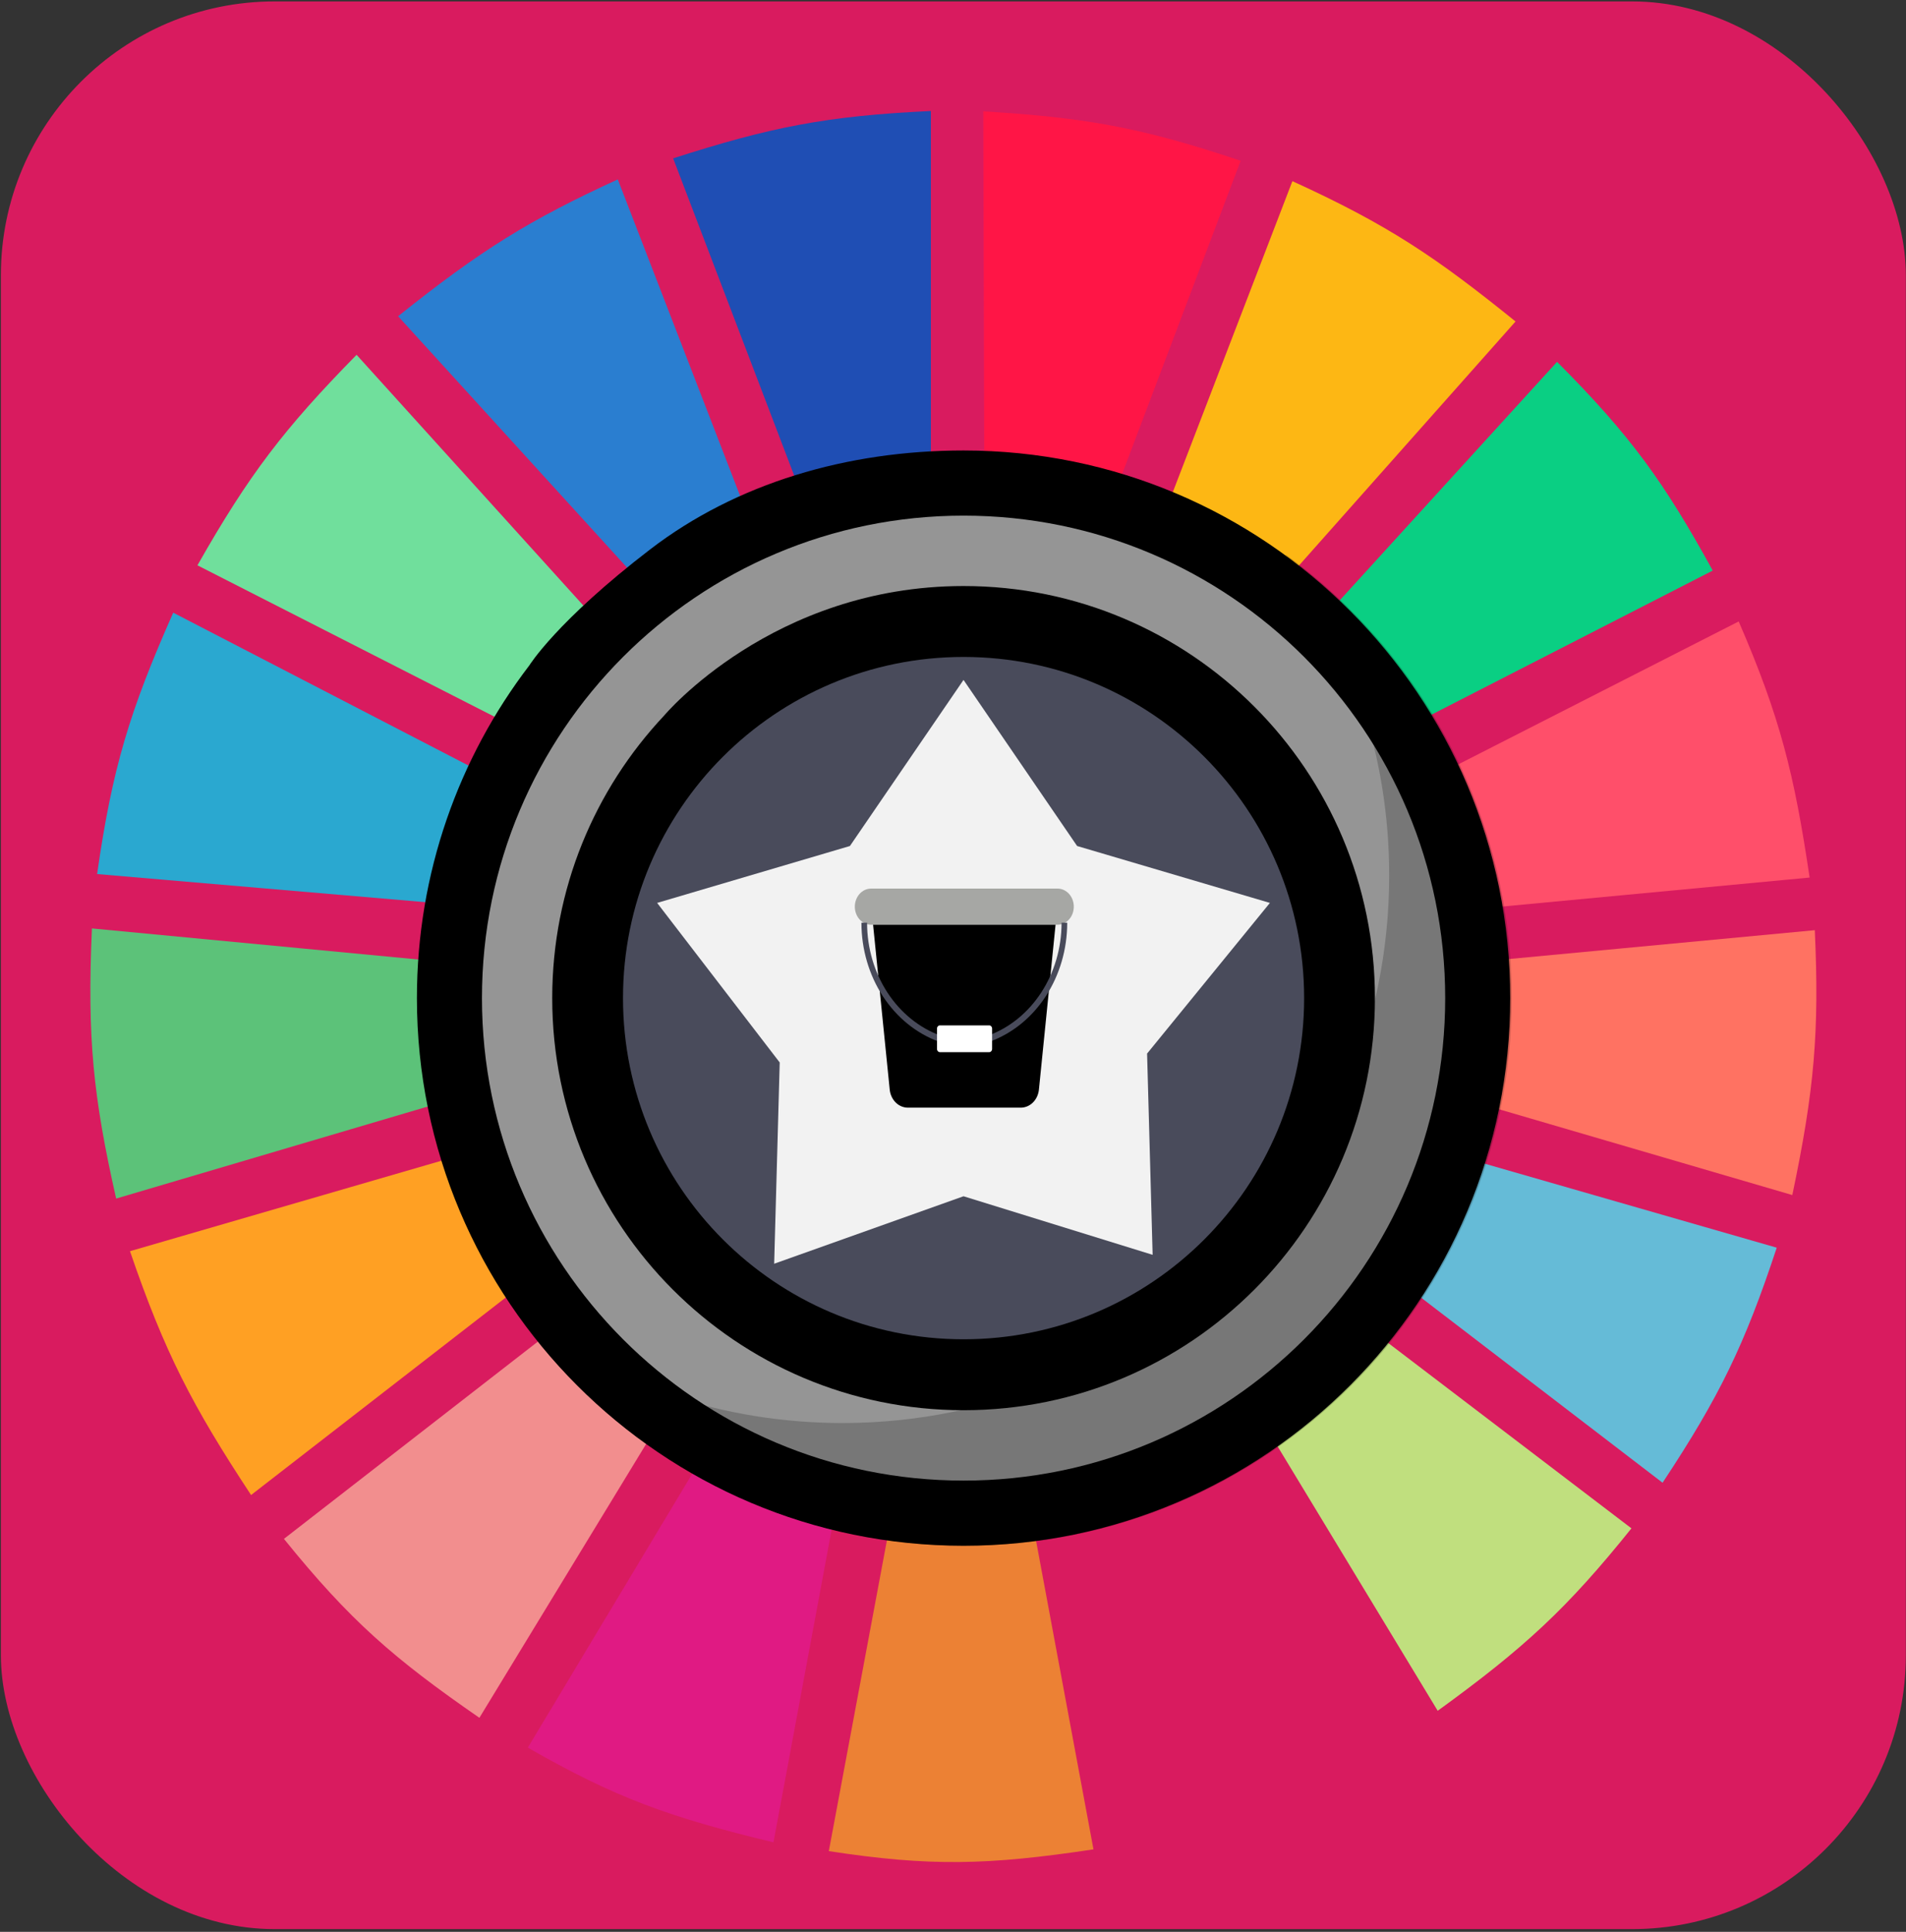 <svg width="686" height="695" viewBox="0 0 686 695" fill="none" xmlns="http://www.w3.org/2000/svg">
<rect x="0" y="0" width="686" height="695" fill="#333333" stroke="none"/>
<rect x="0.318" y="0.51" width="685.626" height="693.507" rx="98.51" fill="#D91B5F"/>
<g clip-path="url(#clip0)">
<path d="M290.213 182.552L242.274 56.968C277.085 45.79 297.241 41.702 335.039 39.929V174.979C317.074 175.986 307.231 177.608 290.213 182.552Z" fill="#1F4EB4"/>
<path d="M354.27 174.716L353.902 40.06C390.353 42.266 410.614 45.769 446.531 57.841L398.797 183.926C381.668 178.343 371.905 176.281 354.27 174.716Z" fill="#FF1546"/>
<path d="M416.594 191.387L465.155 65.172C499.681 80.925 516.829 92.527 545.468 115.658L455.816 216.63C441.797 205.425 433.413 199.685 416.594 191.387Z" fill="#FDB714"/>
<path d="M469.516 229.883L560.412 130.173C587.077 156.914 598.982 173.556 616.444 205.271L496.909 266.485C487.678 250.99 481.804 242.879 469.516 229.883Z" fill="#0ACF83"/>
<path d="M505.626 284.787L625.784 223.572C640.673 257.963 645.757 278.3 651.31 315.709L517.455 328.331C514.83 310.87 512.238 301.345 505.626 284.787Z" fill="#FF4F6A"/>
<path d="M515.585 392.07C518.582 375.303 519.537 365.559 519.32 347.263L653.175 334.642C654.837 371.327 653.011 392.176 645.082 429.934L515.585 392.07Z" fill="#FF7262"/>
<path d="M491.304 451.391C500.081 436.974 504.214 428.306 509.981 411.633L639.478 448.866C627.891 483.89 618.899 502.407 598.387 533.431L491.304 451.391Z" fill="#65BBD7"/>
<path d="M587.182 549.839L479.476 467.799C467.642 481.294 460.531 488.17 447.102 499.353L517.453 615.471C548.608 592.892 564.055 578.655 587.182 549.839Z" fill="#C0DF7E"/>
<path d="M500.022 626.199L429.67 510.712C414.407 518.425 405.468 522.239 388.58 527.751L413.483 661.539C449.161 652.545 468.121 644.77 500.022 626.199Z" fill="#D91B5F"/>
<path d="M323.209 532.799C340.955 533.962 350.906 533.615 368.657 531.537L393.56 665.325C355.497 671.061 334.582 671.531 298.306 665.956L323.209 532.799Z" fill="#EC8134"/>
<path d="M189.977 628.724L259.706 512.605C275.514 520.874 285.104 524.393 303.286 529.013L278.383 662.802C240.739 653.76 221.154 646.611 189.977 628.724Z" fill="#E01A83"/>
<path d="M102.191 553.625L208.653 470.954C220.524 484.922 228.245 491.587 242.894 502.508L172.543 617.995C141.749 596.71 125.978 583.045 102.191 553.625Z" fill="#F28E8E"/>
<path d="M90.364 537.849C69.188 505.697 59.305 486.663 46.783 450.129L175.035 412.896C181.44 430.145 186.298 439.481 196.202 455.809L90.364 537.849Z" fill="#FFA023"/>
<path d="M41.802 431.197C33.563 394.674 31.331 373.488 33.086 334.011L165.695 346.632C165.357 366.183 166.4 376.346 170.053 393.332L41.802 431.197Z" fill="#5CC279"/>
<path d="M34.954 314.447L167.564 325.807C171.243 308.411 174.001 298.727 180.638 281.631L62.348 220.417C46.626 255.877 40.392 276.407 34.954 314.447Z" fill="#2AA8D0"/>
<path d="M71.064 203.378C89.6 170.743 102.228 154.237 128.342 127.648L217.993 226.727C205.862 239.694 199.743 247.866 189.977 263.961L71.064 203.378Z" fill="#70DF9C"/>
<path d="M233.558 212.844C247.009 202.706 255.101 197.631 270.913 190.125L222.352 64.541C190.752 79.055 173.402 89.681 143.284 113.765L233.558 212.844Z" fill="#2A7ED0"/>
<path d="M234.098 197.573C265.043 173.86 304.88 162.065 346.804 162.065C455.467 162.065 543.556 250.273 543.556 359.084C543.556 467.896 455.467 556.103 346.805 556.103C238.142 556.103 150.053 467.895 150.053 359.084C150.053 314.061 165.135 272.564 190.516 239.385C190.516 239.385 200.359 223.428 234.098 197.573Z" fill="black"/>
<path d="M346.806 532.659C442.54 532.659 520.148 454.945 520.148 359.081C520.148 263.217 442.54 185.504 346.806 185.504C251.072 185.504 173.464 263.217 173.464 359.081C173.464 454.945 251.072 532.659 346.806 532.659Z" fill="#959595"/>
<path d="M346.805 210.831C428.572 210.831 494.856 277.206 494.856 359.083C494.856 440.961 428.572 507.336 346.805 507.336C265.038 507.336 198.754 440.96 198.754 359.083C198.754 319.768 214.037 284.027 238.979 257.492C238.979 257.492 278.006 210.831 346.805 210.831Z" fill="black"/>
<path d="M346.803 481.82C414.498 481.82 469.375 426.869 469.375 359.082C469.375 291.296 414.498 236.344 346.803 236.344C279.109 236.344 224.231 291.296 224.231 359.082C224.231 426.869 279.109 481.82 346.803 481.82Z" fill="#494B5B"/>
<path d="M346.787 244.605L387.673 304.358L457.059 324.832L412.856 379.031L414.851 451.437L346.787 430.366L278.635 454.642L280.631 382.236L236.514 324.832L305.9 304.358L346.787 244.605Z" fill="#F2F2F2"/>
<path opacity="0.2" d="M462.655 199.453C486.137 231.901 499.99 271.791 499.99 314.927C499.99 423.738 411.902 511.946 303.239 511.946C260.161 511.946 220.325 498.072 187.921 474.56C223.671 523.962 281.751 556.105 347.337 556.105C456.001 556.104 544.09 467.896 544.09 359.086C544.09 293.411 511.991 235.253 462.655 199.453Z" fill="black"/>
<path d="M383.087 332.087C382.318 332.483 381.481 332.688 380.634 332.687H313.509C311.96 332.687 310.474 332.002 309.379 330.782C308.283 329.563 307.668 327.909 307.668 326.184C307.668 324.459 308.283 322.805 309.379 321.585C310.474 320.366 311.96 319.681 313.509 319.681H380.634C381.966 319.681 383.257 320.187 384.294 321.116C385.332 322.044 386.053 323.339 386.339 324.787C386.625 326.234 386.459 327.747 385.867 329.074C385.276 330.402 384.295 331.465 383.087 332.087Z" fill="#A6A7A4"/>
<path d="M379.911 332.687L377.758 354.003C372.894 363.299 365.14 370.29 355.96 373.652V370.092H338.187V373.652C329.006 370.29 321.251 363.297 316.389 353.998L314.236 332.687H379.911Z" fill="black"/>
<path d="M377.758 354.003L377.119 360.332L373.933 391.905C373.771 393.708 373.012 395.381 371.805 396.597C370.598 397.813 369.028 398.487 367.4 398.487H326.745C325.117 398.487 323.547 397.813 322.34 396.597C321.133 395.381 320.375 393.708 320.213 391.905L317.027 360.332L316.388 353.997C321.25 363.296 329.005 370.289 338.186 373.652V377.402H355.959V373.652C365.139 370.289 372.894 363.299 377.758 354.003Z" fill="black"/>
<path d="M356.279 374.727L355.646 372.576C363.316 369.778 369.999 364.358 374.743 357.088C379.488 349.818 382.053 341.068 382.073 332.082V331.955H384.107V332.085C384.085 341.548 381.385 350.762 376.389 358.418C371.393 366.073 364.356 371.78 356.279 374.727Z" fill="#494B5B"/>
<path d="M338.192 374.785L338.185 374.783C338.078 374.783 337.972 374.764 337.87 374.726C329.794 371.778 322.759 366.072 317.763 358.417C312.767 350.763 310.066 341.55 310.042 332.088V331.955H312.076V332.085C312.098 341.07 314.664 349.819 319.409 357.088C324.153 364.356 330.834 369.776 338.503 372.575C338.548 372.592 338.592 372.612 338.635 372.635L338.192 373.647V374.785Z" fill="#494B5B"/>
<path d="M356.055 368.896H338.261C337.699 368.896 337.244 369.403 337.244 370.028V377.386C337.244 378.011 337.699 378.518 338.261 378.518H356.055C356.616 378.518 357.072 378.011 357.072 377.386V370.028C357.072 369.403 356.616 368.896 356.055 368.896Z" fill="white"/>
</g>
<defs>
<clipPath id="clip0">
<rect width="622.58" height="646.222" fill="white" transform="translate(31.842 24.152)"/>
</clipPath>
</defs>
</svg>
